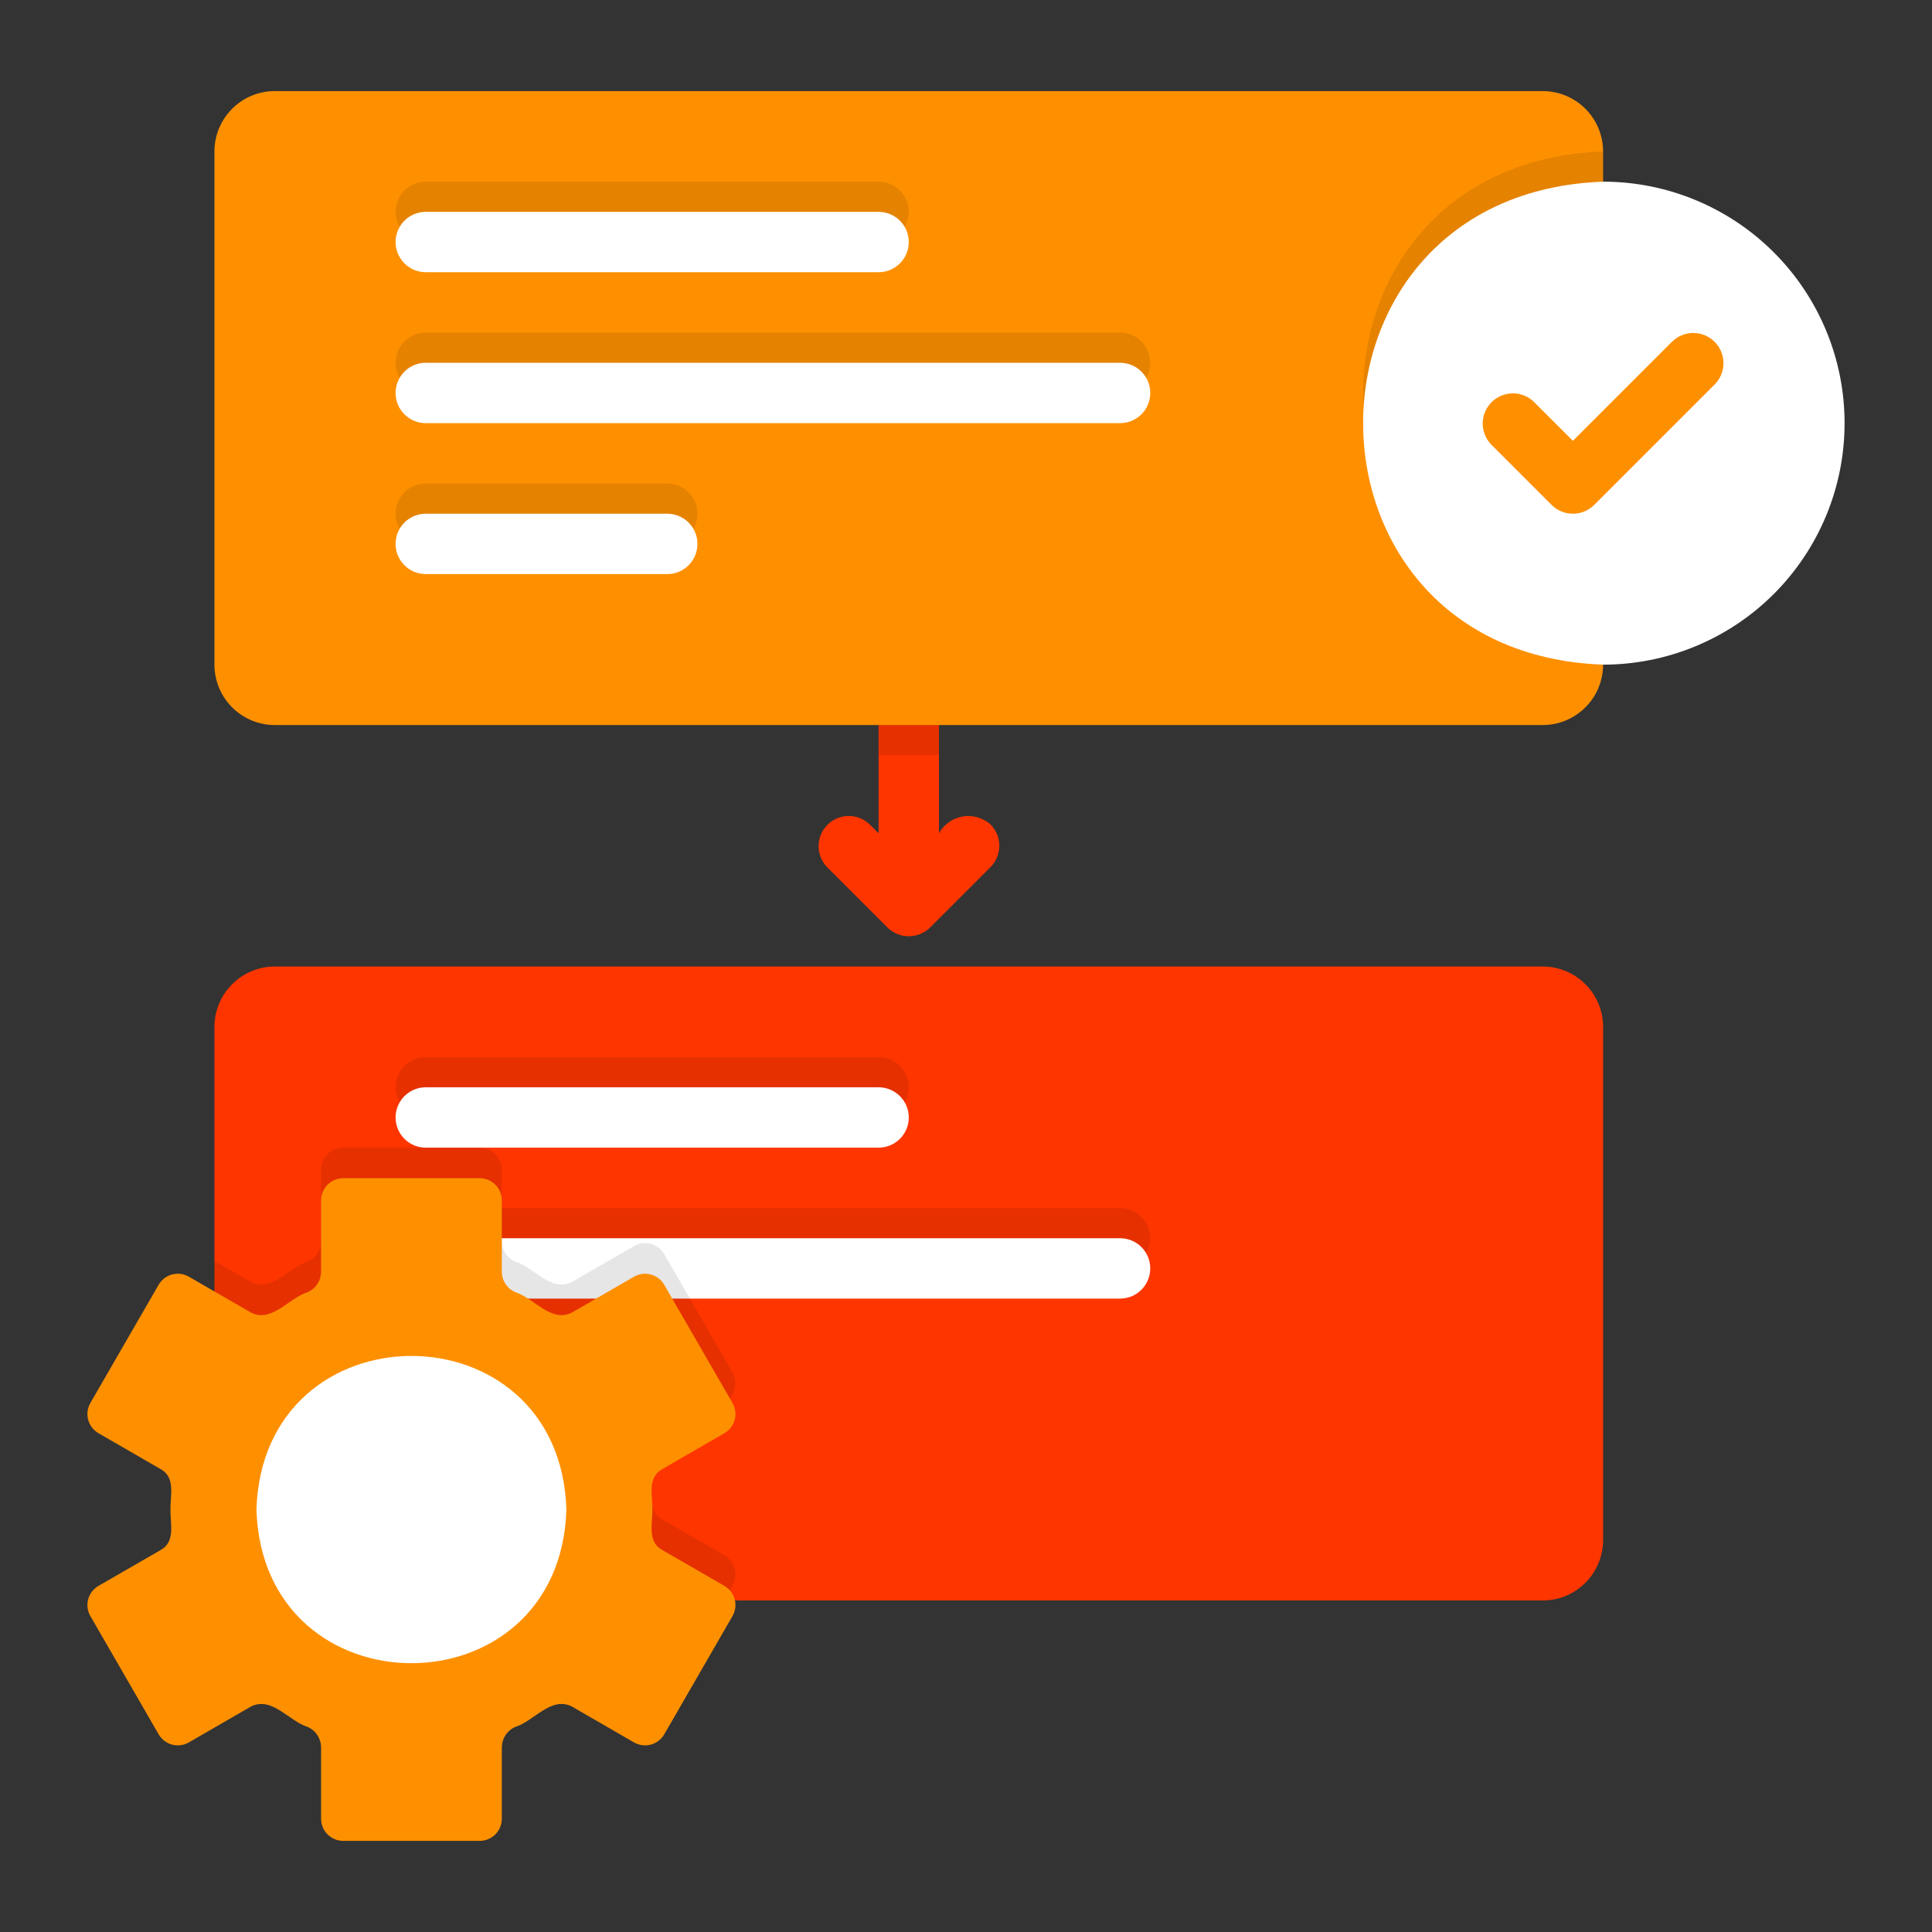 <svg width="120" height="120" viewBox="0 0 120 120" fill="none" xmlns="http://www.w3.org/2000/svg">
<rect x="0" y="0" width="120" height="120" fill="#333333" stroke="none"/>
<path d="M95.82 60.033H17.07C14.999 60.033 13.32 61.712 13.32 63.783V95.658C13.32 97.729 14.999 99.408 17.07 99.408H95.82C97.891 99.408 99.57 97.729 99.57 95.658V63.783C99.57 61.712 97.891 60.033 95.82 60.033Z" fill="#FF3500"/>
<path d="M61.521 51.206C61.288 51 61.011 50.849 60.711 50.764C60.411 50.679 60.096 50.663 59.789 50.715C59.482 50.768 59.191 50.889 58.937 51.069C58.683 51.25 58.472 51.485 58.321 51.757V43.158C58.321 42.661 58.123 42.184 57.772 41.832C57.42 41.481 56.943 41.283 56.446 41.283C55.948 41.283 55.471 41.481 55.12 41.832C54.768 42.184 54.571 42.661 54.571 43.158V51.757L54.021 51.208C53.668 50.866 53.194 50.677 52.703 50.681C52.211 50.686 51.741 50.883 51.393 51.23C51.045 51.578 50.848 52.048 50.844 52.54C50.84 53.032 51.029 53.505 51.37 53.859L55.12 57.609C55.474 57.957 55.95 58.152 56.446 58.152C56.942 58.152 57.418 57.957 57.771 57.609L61.521 53.859C61.873 53.507 62.07 53.03 62.07 52.533C62.07 52.036 61.873 51.559 61.521 51.208V51.206Z" fill="#FF3500"/>
<path opacity="0.1" d="M54.57 43.158H58.32V46.908H54.57V43.158Z" fill="black"/>
<path d="M95.82 5.658H17.07C14.999 5.658 13.32 7.337 13.32 9.408V41.283C13.32 43.354 14.999 45.033 17.07 45.033H95.82C97.891 45.033 99.57 43.354 99.57 41.283V9.408C99.57 7.337 97.891 5.658 95.82 5.658Z" fill="#FE9000"/>
<path opacity="0.1" d="M54.57 15.033H26.445C25.948 15.033 25.471 14.836 25.119 14.484C24.768 14.132 24.57 13.655 24.57 13.158C24.57 12.661 24.768 12.184 25.119 11.832C25.471 11.481 25.948 11.283 26.445 11.283H54.57C55.068 11.283 55.544 11.481 55.896 11.832C56.248 12.184 56.445 12.661 56.445 13.158C56.445 13.655 56.248 14.132 55.896 14.484C55.544 14.836 55.068 15.033 54.57 15.033ZM69.57 24.408H26.445C25.948 24.408 25.471 24.211 25.119 23.859C24.768 23.507 24.57 23.03 24.57 22.533C24.57 22.036 24.768 21.559 25.119 21.207C25.471 20.856 25.948 20.658 26.445 20.658H69.57C70.068 20.658 70.544 20.856 70.896 21.207C71.248 21.559 71.445 22.036 71.445 22.533C71.445 23.03 71.248 23.507 70.896 23.859C70.544 24.211 70.068 24.408 69.57 24.408ZM41.445 33.783H26.445C25.948 33.783 25.471 33.586 25.119 33.234C24.768 32.882 24.57 32.406 24.57 31.908C24.57 31.411 24.768 30.934 25.119 30.582C25.471 30.231 25.948 30.033 26.445 30.033H41.445C41.943 30.033 42.419 30.231 42.771 30.582C43.123 30.934 43.32 31.411 43.32 31.908C43.32 32.406 43.123 32.882 42.771 33.234C42.419 33.586 41.943 33.783 41.445 33.783ZM54.57 69.408H26.445C25.948 69.408 25.471 69.211 25.119 68.859C24.768 68.507 24.57 68.031 24.57 67.533C24.57 67.036 24.768 66.559 25.119 66.207C25.471 65.856 25.948 65.658 26.445 65.658H54.57C55.068 65.658 55.544 65.856 55.896 66.207C56.248 66.559 56.445 67.036 56.445 67.533C56.445 68.031 56.248 68.507 55.896 68.859C55.544 69.211 55.068 69.408 54.57 69.408ZM69.57 78.783H26.445C25.948 78.783 25.471 78.586 25.119 78.234C24.768 77.882 24.57 77.406 24.57 76.908C24.57 76.411 24.768 75.934 25.119 75.582C25.471 75.231 25.948 75.033 26.445 75.033H69.57C70.068 75.033 70.544 75.231 70.896 75.582C71.248 75.934 71.445 76.411 71.445 76.908C71.445 77.406 71.248 77.882 70.896 78.234C70.544 78.586 70.068 78.783 69.57 78.783Z" fill="black"/>
<path d="M54.57 16.908H26.445C25.948 16.908 25.471 16.711 25.119 16.359C24.768 16.007 24.57 15.53 24.57 15.033C24.57 14.536 24.768 14.059 25.119 13.707C25.471 13.356 25.948 13.158 26.445 13.158H54.57C55.068 13.158 55.544 13.356 55.896 13.707C56.248 14.059 56.445 14.536 56.445 15.033C56.445 15.53 56.248 16.007 55.896 16.359C55.544 16.711 55.068 16.908 54.57 16.908ZM69.57 26.283H26.445C25.948 26.283 25.471 26.086 25.119 25.734C24.768 25.382 24.57 24.905 24.57 24.408C24.57 23.911 24.768 23.434 25.119 23.082C25.471 22.731 25.948 22.533 26.445 22.533H69.57C70.068 22.533 70.544 22.731 70.896 23.082C71.248 23.434 71.445 23.911 71.445 24.408C71.445 24.905 71.248 25.382 70.896 25.734C70.544 26.086 70.068 26.283 69.57 26.283ZM41.445 35.658H26.445C25.948 35.658 25.471 35.461 25.119 35.109C24.768 34.757 24.57 34.281 24.57 33.783C24.57 33.286 24.768 32.809 25.119 32.457C25.471 32.106 25.948 31.908 26.445 31.908H41.445C41.943 31.908 42.419 32.106 42.771 32.457C43.123 32.809 43.32 33.286 43.32 33.783C43.32 34.281 43.123 34.757 42.771 35.109C42.419 35.461 41.943 35.658 41.445 35.658ZM54.57 71.283H26.445C25.948 71.283 25.471 71.086 25.119 70.734C24.768 70.382 24.57 69.906 24.57 69.408C24.57 68.911 24.768 68.434 25.119 68.082C25.471 67.731 25.948 67.533 26.445 67.533H54.57C55.068 67.533 55.544 67.731 55.896 68.082C56.248 68.434 56.445 68.911 56.445 69.408C56.445 69.906 56.248 70.382 55.896 70.734C55.544 71.086 55.068 71.283 54.57 71.283ZM69.57 80.658H26.445C25.948 80.658 25.471 80.461 25.119 80.109C24.768 79.757 24.57 79.281 24.57 78.783C24.57 78.286 24.768 77.809 25.119 77.457C25.471 77.106 25.948 76.908 26.445 76.908H69.57C70.068 76.908 70.544 77.106 70.896 77.457C71.248 77.809 71.445 78.286 71.445 78.783C71.445 79.281 71.248 79.757 70.896 80.109C70.544 80.461 70.068 80.658 69.57 80.658Z" fill="white"/>
<path opacity="0.1" d="M99.571 9.408V39.408C79.69 38.675 79.705 10.134 99.571 9.408Z" fill="black"/>
<path d="M114.57 26.283C114.57 30.261 112.99 34.077 110.177 36.89C107.364 39.703 103.548 41.283 99.57 41.283C79.695 40.548 79.701 12.014 99.57 11.283C103.548 11.283 107.364 12.864 110.177 15.677C112.99 18.49 114.57 22.305 114.57 26.283Z" fill="white"/>
<path d="M97.696 31.909C97.45 31.909 97.206 31.86 96.978 31.766C96.751 31.672 96.544 31.534 96.37 31.359L92.62 27.609C92.278 27.256 92.09 26.782 92.094 26.29C92.098 25.799 92.295 25.328 92.643 24.981C92.991 24.633 93.461 24.436 93.953 24.432C94.444 24.427 94.918 24.616 95.271 24.958L97.696 27.382L103.87 21.208C104.224 20.866 104.697 20.677 105.189 20.682C105.681 20.686 106.151 20.883 106.498 21.231C106.846 21.578 107.043 22.049 107.048 22.54C107.052 23.032 106.863 23.506 106.521 23.859L99.021 31.359C98.847 31.534 98.641 31.672 98.413 31.766C98.186 31.86 97.942 31.909 97.696 31.909Z" fill="#FE9000"/>
<path opacity="0.1" d="M45.495 98.49L44.97 99.408H17.07C16.077 99.405 15.125 99.009 14.422 98.307C13.719 97.604 13.323 96.652 13.32 95.658V78.314L15.589 79.627C16.883 80.283 17.933 78.708 19.133 78.352C19.373 78.242 19.577 78.064 19.72 77.842C19.863 77.619 19.939 77.36 19.939 77.096V72.652C19.942 72.287 20.09 71.937 20.35 71.681C20.61 71.424 20.961 71.281 21.327 71.283H29.783C30.148 71.281 30.499 71.424 30.759 71.681C31.02 71.937 31.167 72.287 31.17 72.652V77.096C31.171 77.36 31.247 77.619 31.39 77.842C31.532 78.064 31.736 78.242 31.977 78.352C33.177 78.708 34.227 80.283 35.52 79.627L39.383 77.396C39.699 77.215 40.073 77.167 40.425 77.262C40.776 77.357 41.076 77.587 41.258 77.902L45.495 85.233C45.676 85.552 45.724 85.929 45.629 86.284C45.535 86.638 45.305 86.941 44.989 87.127L41.145 89.34C40.189 89.865 40.545 90.99 40.527 91.871C40.545 92.752 40.189 93.858 41.145 94.383L44.989 96.596C45.304 96.783 45.533 97.086 45.628 97.439C45.723 97.793 45.675 98.17 45.495 98.49Z" fill="black"/>
<path d="M40.521 93.762C40.54 92.88 40.193 91.757 41.142 91.243L44.993 89.02C45.149 88.93 45.286 88.809 45.396 88.666C45.506 88.523 45.587 88.359 45.633 88.185C45.68 88.01 45.692 87.828 45.668 87.649C45.645 87.47 45.586 87.297 45.495 87.141L41.258 79.802C41.168 79.646 41.048 79.508 40.904 79.398C40.761 79.288 40.597 79.207 40.423 79.16C40.248 79.114 40.066 79.102 39.887 79.125C39.708 79.149 39.535 79.207 39.379 79.298L35.526 81.523C34.221 82.187 33.173 80.616 31.982 80.252C31.742 80.142 31.538 79.966 31.394 79.745C31.25 79.523 31.172 79.266 31.168 79.002V74.558C31.169 74.377 31.133 74.198 31.064 74.031C30.995 73.864 30.894 73.712 30.766 73.584C30.638 73.456 30.486 73.355 30.319 73.286C30.152 73.217 29.973 73.181 29.792 73.182H21.317C21.137 73.182 20.958 73.217 20.791 73.286C20.624 73.356 20.472 73.457 20.345 73.585C20.217 73.713 20.116 73.864 20.047 74.031C19.978 74.198 19.943 74.377 19.943 74.558V79.002C19.939 79.266 19.861 79.524 19.716 79.745C19.572 79.967 19.368 80.142 19.127 80.252C17.935 80.612 16.89 82.189 15.583 81.523L11.73 79.298C11.574 79.207 11.401 79.149 11.222 79.125C11.043 79.102 10.861 79.114 10.686 79.16C10.512 79.207 10.348 79.288 10.205 79.398C10.062 79.508 9.942 79.646 9.852 79.802L5.614 87.141C5.524 87.297 5.465 87.47 5.441 87.649C5.418 87.829 5.43 88.01 5.477 88.185C5.524 88.359 5.604 88.523 5.714 88.666C5.825 88.809 5.962 88.93 6.118 89.02L9.968 91.243C10.92 91.759 10.572 92.879 10.588 93.762C10.572 94.643 10.918 95.764 9.97 96.28L6.118 98.502C5.962 98.592 5.825 98.712 5.714 98.855C5.604 98.998 5.524 99.162 5.477 99.336C5.43 99.511 5.418 99.693 5.441 99.872C5.465 100.051 5.524 100.224 5.614 100.38L9.852 107.719C9.942 107.876 10.062 108.013 10.205 108.123C10.348 108.233 10.512 108.314 10.686 108.361C10.861 108.408 11.043 108.42 11.222 108.396C11.401 108.373 11.574 108.314 11.73 108.224L15.583 105.998C16.888 105.336 17.938 106.905 19.127 107.269C19.368 107.379 19.573 107.555 19.717 107.777C19.861 107.999 19.94 108.257 19.943 108.522V112.965C19.943 113.33 20.088 113.679 20.345 113.937C20.603 114.195 20.953 114.34 21.317 114.34H29.792C29.973 114.34 30.152 114.305 30.319 114.236C30.486 114.167 30.637 114.066 30.765 113.938C30.893 113.81 30.994 113.659 31.064 113.492C31.133 113.325 31.168 113.146 31.168 112.965V108.522C31.172 108.257 31.25 107.999 31.394 107.777C31.539 107.555 31.743 107.379 31.984 107.269C33.175 106.909 34.219 105.332 35.528 105.998L39.379 108.224C39.535 108.314 39.708 108.373 39.887 108.396C40.066 108.42 40.248 108.408 40.423 108.362C40.597 108.315 40.761 108.234 40.904 108.124C41.047 108.015 41.167 107.877 41.258 107.721L45.495 100.38C45.586 100.224 45.645 100.051 45.668 99.872C45.692 99.693 45.68 99.511 45.633 99.337C45.587 99.162 45.506 98.999 45.396 98.856C45.286 98.712 45.149 98.592 44.993 98.502L41.142 96.28C40.189 95.762 40.536 94.643 40.521 93.762Z" fill="#FE9000"/>
<path d="M35.18 93.763C34.786 106.487 16.318 106.484 15.928 93.763C16.322 81.038 34.79 81.042 35.18 93.763Z" fill="white"/>
</svg>
